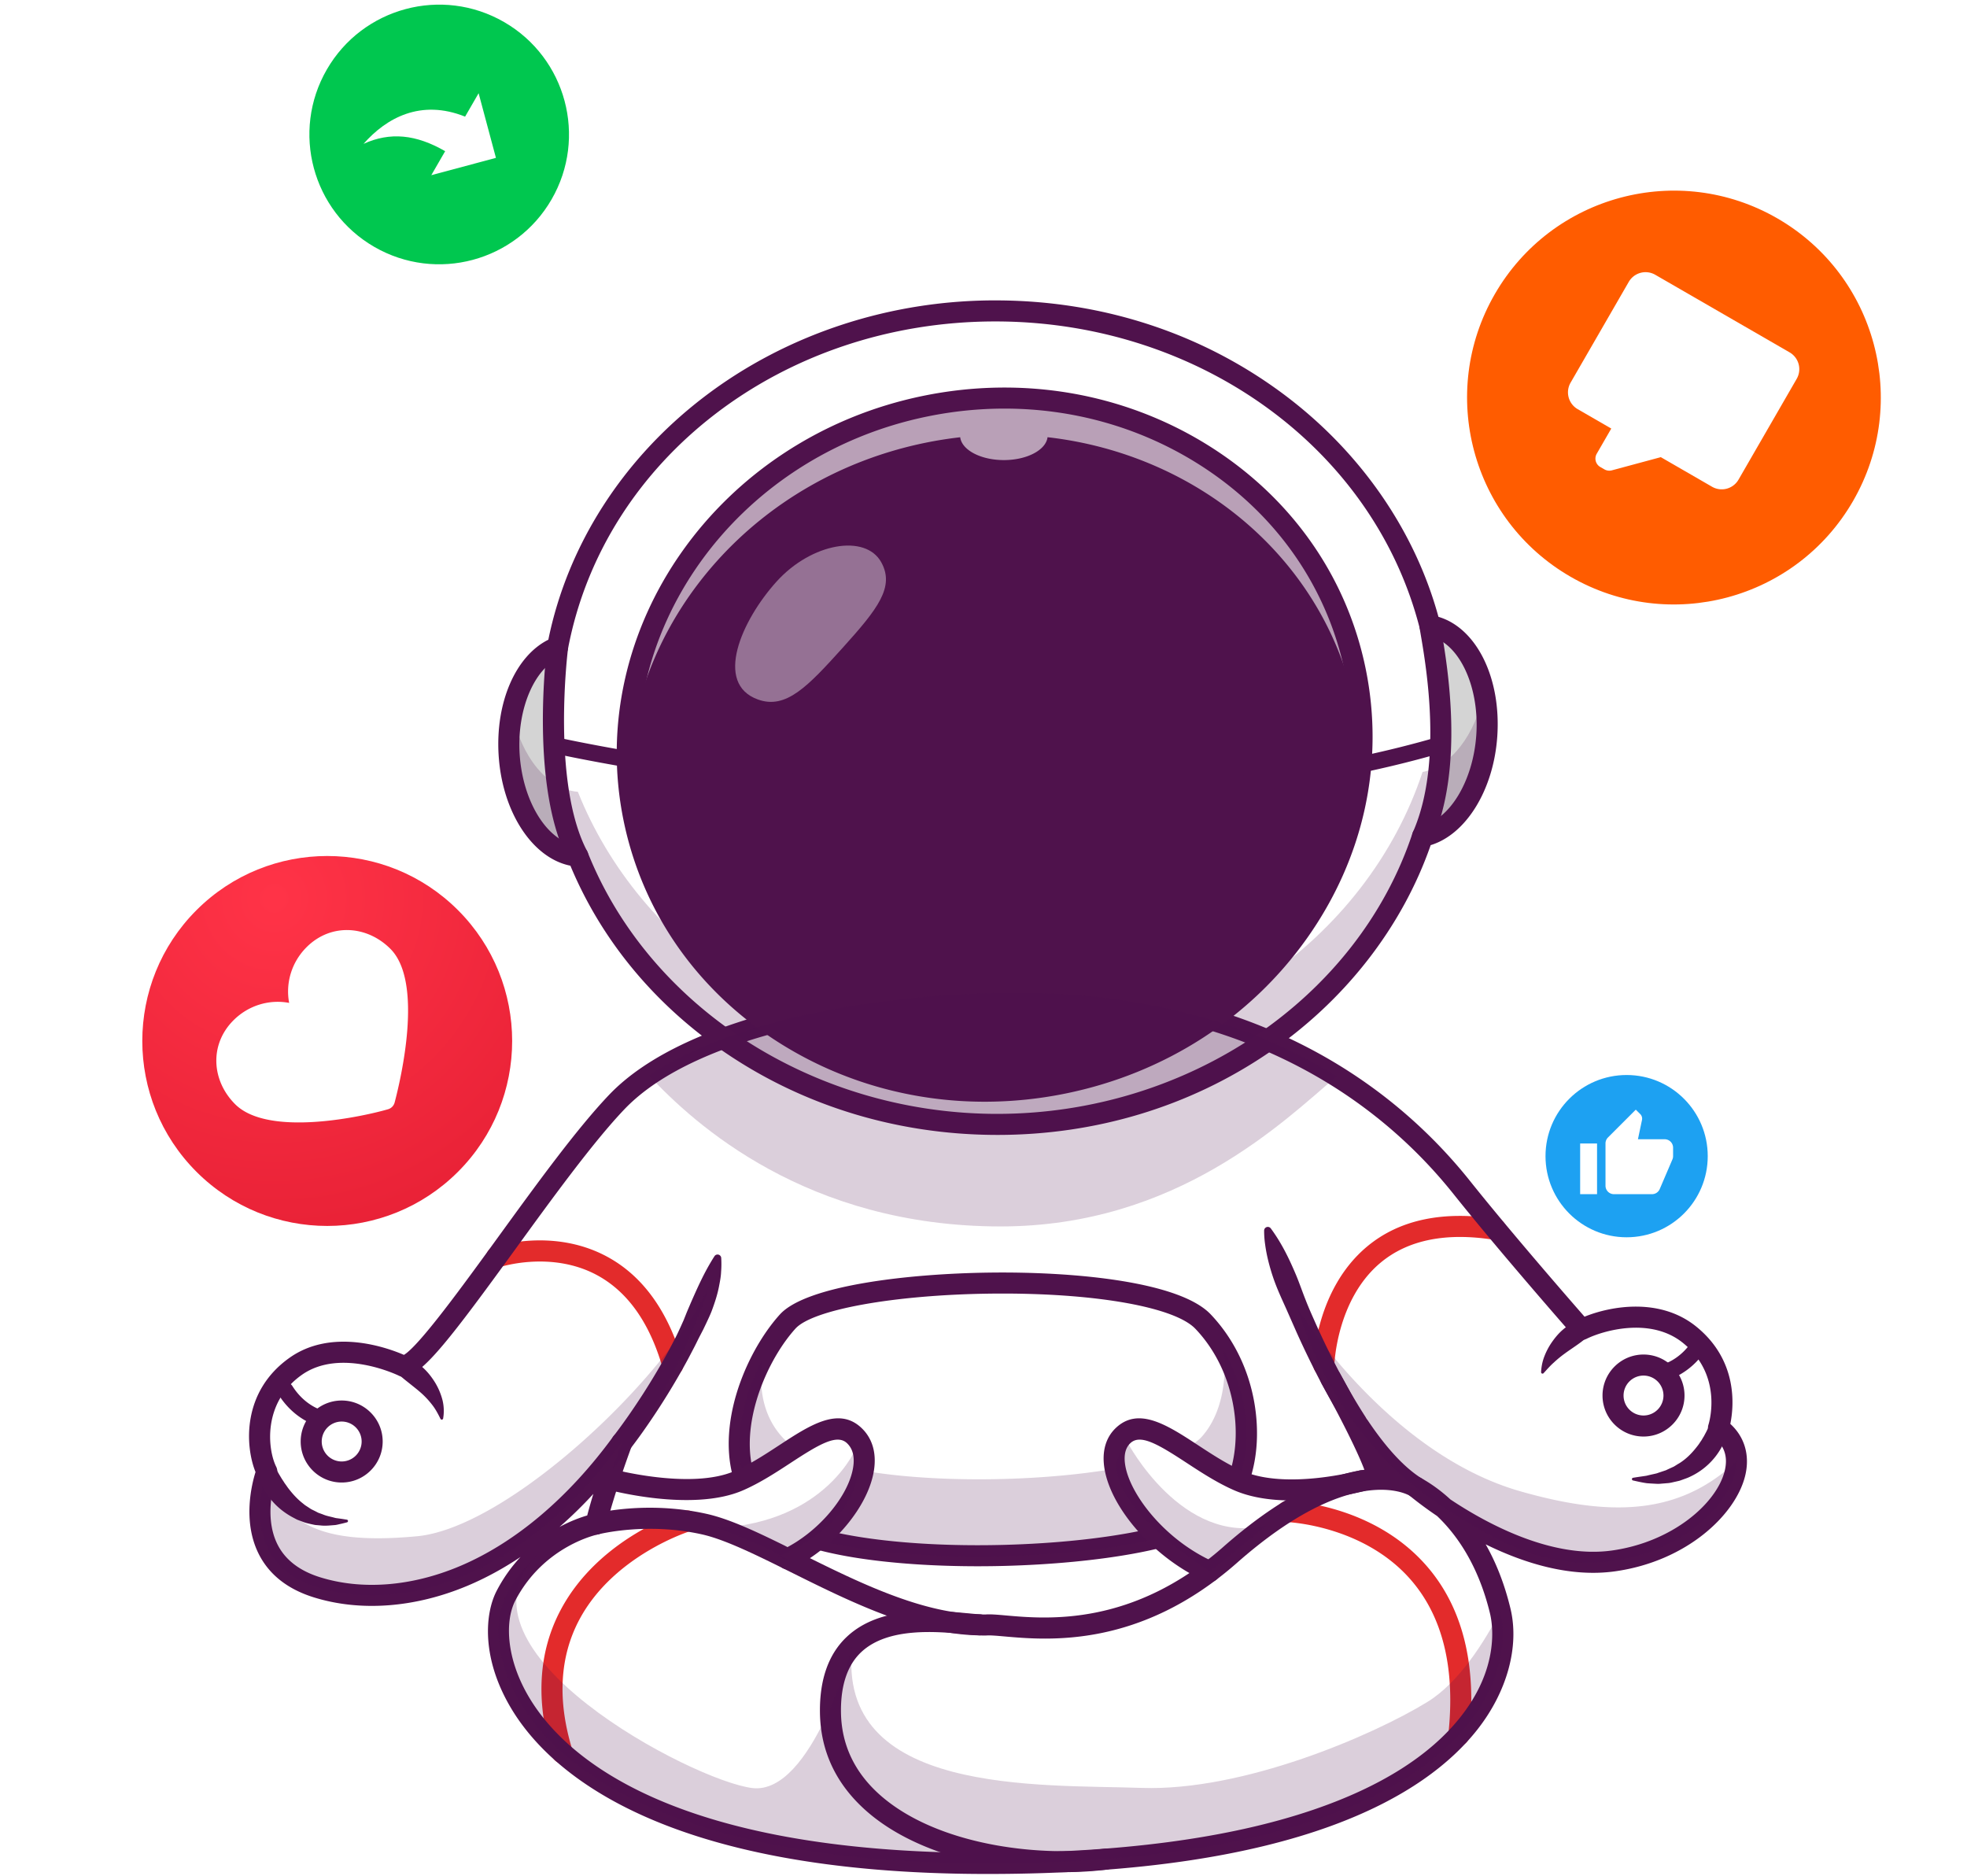 <svg width="475" height="453" fill="none" xmlns="http://www.w3.org/2000/svg"><path d="M414.983 344.759s4.341-15.166-6.986-22.49c-8.6-5.56-20.957-3.81-26.037-1.271 0 0-17.331-19.688-28.985-34.297a117.844 117.844 0 00-30.185-26.834c-17.591-10.937-42.701-20.267-77.554-20.165-32.509.096-68.48 6.403-88.542 19.95-2.972 2-5.595 4.161-7.805 6.485-17.147 18.025-44.455 62.484-51.44 63.755 0 0-15.242-7.622-26.038 0s-9.526 20.324-6.986 25.405c0 0-.374.991-.769 2.604-1.454 5.939-3.138 20.35 12.835 25.341 20.322 6.352 49.529-1.905 73.662-34.919-.082.217-1.162 3.139-2.476 7.012-1.289 3.849-2.807 8.637-3.779 12.664 0 0-7.321 1.398-14.257 7.635l-.032.031c-2.666 2.401-5.277 5.526-7.392 9.553-7.621 14.538 4.445 64.714 116.218 64.714 111.557 0 128.221-42.389 123.864-60.865-.006-.038-.019-.069-.025-.107-1.981-8.219-5.106-14.418-8.471-19.042a40.708 40.708 0 00-5.207-5.913c8.903 5.982 25.39 15.053 40.988 12.888 17.203-2.389 29.727-14.551 29.74-24.053-.003-3.133-1.35-5.972-4.341-8.081zM82.511 355.41a7.358 7.358 0 01-7.361-7.356 7.363 7.363 0 017.361-7.362 7.363 7.363 0 017.361 7.362 7.357 7.357 0 01-7.361 7.356zm314.373-11.095a7.362 7.362 0 010-14.724 7.362 7.362 0 010 14.724z" fill="#fff"/><path d="M345.3 151.062c-11.007-43.071-53.047-75.417-103.604-75.984-53.476-.6-98.225 34.562-107.043 81.17-7.416 2.825-12.472 13.512-11.705 25.909.824 13.344 8.101 23.89 16.597 24.555 14.896 37.353 53.888 64.25 99.949 64.767 48.931.549 90.556-28.843 104.035-69.549 7.95-1.502 14.626-11.598 15.505-24.263.942-13.595-5.139-25.183-13.734-26.605z" fill="#fff"/><path d="M171.845 116.253a2.857 2.857 0 100-5.714 2.857 2.857 0 000 5.714z" fill="#fff"/><path d="M135.774 425.76a2.542 2.542 0 01-2.427-1.796c-4.056-13.226-3.355-25.107 2.085-35.316 9.299-17.452 28.989-23.581 29.822-23.835a2.54 2.54 0 011.475 4.863c-.193.059-18.555 5.82-26.832 21.398-4.763 8.964-5.333 19.528-1.692 31.4a2.542 2.542 0 01-2.431 3.286zm216.515-4.281a2.541 2.541 0 01-2.529-2.811c1.7-15.832-1.355-28.359-9.081-37.237-11.488-13.199-29.705-13.918-29.887-13.923a2.541 2.541 0 01-2.461-2.615c.042-1.401 1.217-2.513 2.609-2.463.834.023 20.552.752 33.533 15.623 8.72 9.989 12.198 23.837 10.339 41.158a2.542 2.542 0 01-2.523 2.268zm-32.605-89.348h-.058a2.537 2.537 0 01-2.483-2.591c.016-.737.519-18.158 12.991-28.565 7.801-6.507 18.419-8.733 31.556-6.622a2.542 2.542 0 01-.807 5.018c-11.606-1.868-20.847-.023-27.466 5.482-10.696 8.897-11.192 24.639-11.196 24.796a2.54 2.54 0 01-2.537 2.482zm-157.225.003a2.543 2.543 0 01-2.441-1.842c-3.146-10.993-8.554-18.574-16.075-22.531-11.016-5.798-23.093-1.862-23.213-1.822a2.544 2.544 0 01-3.217-1.596 2.538 2.538 0 011.588-3.217c.573-.194 14.176-4.687 27.152 2.108 8.825 4.621 15.1 13.255 18.65 25.66a2.54 2.54 0 01-2.444 3.24z" fill="#E32B2B"/><path d="M238.438 452.47c-79.019 0-105.883-24.911-114.864-39.762-7.367-12.183-6.546-23.058-3.603-28.67a37.034 37.034 0 015.726-8.104c-4.178 2.796-8.463 5.124-12.813 6.95-12.672 5.321-25.864 6.308-37.145 2.783-6.404-2.002-10.906-5.607-13.383-10.717-3.757-7.753-1.581-16.544-.65-19.526-2.488-6.141-3.412-19.38 8.245-27.61 10.314-7.28 23.751-2.344 27.593-.677 3.727-2.238 14.223-16.698 22.743-28.435 9.307-12.823 18.932-26.082 26.767-34.317 18.97-19.941 64.745-27.128 98.179-27.225h.57c58.582 0 91.685 26.056 109.161 47.956 9.698 12.155 23.514 28.038 27.678 32.798 6.408-2.588 18.222-4.684 26.96 2.378 10.142 8.199 9.113 19.257 8.244 23.508 3.47 3.164 4.775 7.635 3.588 12.519-2.281 9.388-14.095 20.671-31.497 23.087-10.966 1.52-22.178-2.1-31.166-6.522 2.373 4.174 4.481 9.27 5.978 15.477 2.209 9.153-.782 20.093-8 29.262-12.519 15.897-43.204 34.847-118.311 34.847zm-88.274-106.702a2.541 2.541 0 012.378 3.429c-.042.113-4.245 11.388-6.174 19.395a2.542 2.542 0 01-1.994 1.901c-.122.023-12.98 2.698-19.904 15.905-2.512 4.792-2.42 13.972 3.451 23.68 8.427 13.935 33.99 37.31 110.517 37.31 31.903 0 58.363-3.5 78.647-10.404 16.272-5.539 28.274-13.111 35.669-22.504 9.282-11.789 7.745-22.061 7.054-24.927-2.861-11.851-8.201-19.174-12.776-23.515-3.938-2.664-6.403-4.726-6.718-4.993a2.54 2.54 0 012.874-4.159c1.969 1.093 4.449 2.742 7.061 5.15 8.656 5.77 24.4 14.363 38.986 12.337 14.629-2.032 25.347-11.385 27.259-19.254.851-3.503-.148-6.29-2.971-8.283a2.542 2.542 0 01-.951-2.861c.149-.47 3.607-11.828-6.167-19.731-7.916-6.4-19.507-2.873-23.305-.974a2.54 2.54 0 01-3.042-.593c-.173-.197-17.507-19.904-29.068-34.391-16.777-21.027-48.639-46.045-105.19-46.045h-.554l-.008-2.541.008 2.541c-32.433.093-76.647 6.865-94.512 25.646-7.603 7.99-17.554 21.702-26.337 33.799-15.382 21.192-22.084 29.902-26.49 30.702a2.535 2.535 0 01-1.59-.227c-.136-.068-14.035-6.834-23.437-.197-9.552 6.744-8.243 18.066-6.178 22.193.319.637.355 1.379.1 2.044-.032.087-3.42 9.25.137 16.556 1.844 3.784 5.314 6.495 10.314 8.057 10.14 3.171 22.095 2.241 33.664-2.617 13.455-5.649 26.317-16.503 37.195-31.39a2.542 2.542 0 012.052-1.039zm-6.88 14.935a107.014 107.014 0 01-8.172 7.982c2.778-1.497 5.189-2.338 6.691-2.777a130.96 130.96 0 011.481-5.205z" fill="#4F124C"/><path d="M383.022 323.036c-.124.143-.362.325-.558.489l-.634.491c-.43.32-.867.637-1.314.942-.883.625-1.799 1.221-2.685 1.879a27.605 27.605 0 00-2.59 2.135c-.872.761-1.619 1.634-2.474 2.563l-.017.019a.344.344 0 01-.597-.248c.053-1.285.315-2.602.795-3.826a16.238 16.238 0 011.866-3.494c.761-1.082 1.622-2.105 2.626-2.96a12.727 12.727 0 011.595-1.169c.281-.176.576-.332.875-.485.314-.152.593-.273.996-.414a2.285 2.285 0 012.49 3.647l-.374.431zm-284.437 4.858c.433.178.737.331 1.079.519.322.189.648.378.951.592.615.418 1.188.891 1.727 1.403 1.083 1.018 2 2.223 2.784 3.506a15.693 15.693 0 011.735 4.163c.355 1.463.4 2.994.149 4.411a.34.34 0 01-.64.092l-.013-.026c-.616-1.252-1.216-2.365-1.993-3.356a20.63 20.63 0 00-2.493-2.709c-.904-.822-1.866-1.564-2.813-2.322l-1.422-1.134c-.449-.381-.977-.789-1.324-1.147l-.251-.259a2.302 2.302 0 012.524-3.733zm137.924 66.961h-.034c-15.219-.2-31.32-8.205-45.526-15.269-8.12-4.036-15.788-7.849-21.441-9.111-13.387-2.984-24.849-.053-24.964-.023a2.538 2.538 0 01-3.102-1.809 2.54 2.54 0 011.803-3.103c.513-.136 12.72-3.289 27.368-.023 6.255 1.394 13.828 5.159 22.597 9.519 13.719 6.822 29.27 14.554 43.33 14.739a2.54 2.54 0 01-.031 5.08z" fill="#4F124C"/><path d="M190.204 319.091c10.339-11.432 87.61-13.338 100.311 0 12.701 13.338 13.478 35.305 4.445 45.306-11.855 13.127-91.837 15.879-108.597 2.191-14.607-11.929-6.155-36.443 3.841-47.497z" fill="#fff"/><path d="M236.146 378.172c-20.19 0-42.666-2.49-51.391-9.615-5.138-4.197-8.142-10.227-8.686-17.441-.966-12.798 5.672-26.456 12.249-33.729 6.394-7.07 31.257-9.87 50.605-10.118 20.943-.28 45.966 2.234 53.43 10.071 6.382 6.702 10.311 15.744 11.065 25.46.729 9.377-1.668 17.868-6.575 23.301-7.206 7.979-32.763 11.423-54.278 11.987a245.28 245.28 0 01-6.419.084zm5.981-65.843c-1.037 0-2.082.007-3.137.02-23.019.296-42.745 3.849-46.903 8.447-6.059 6.7-11.766 19.136-10.951 29.938.443 5.874 2.743 10.546 6.833 13.888 6.965 5.688 28.853 9.052 54.465 8.388 24.922-.654 45.747-4.894 50.64-10.314 7.817-8.656 7.598-29.254-4.4-41.851-4.919-5.166-23.421-8.516-46.547-8.516zm-93.958 34.407c2.479-3.227 4.876-6.707 7.126-10.193a166.946 166.946 0 006.35-10.746l1.445-2.759c.475-.922.906-1.863 1.335-2.807l.636-1.416.578-1.439c.378-.961.804-1.902 1.199-2.852 1.666-3.782 3.305-7.486 5.682-11.193l.014-.022a.888.888 0 011.631.421 24.697 24.697 0 01-.029 3.333c-.042 1.117-.245 2.188-.454 3.261-.388 2.164-1.08 4.226-1.837 6.263-.396 1.011-.865 1.986-1.325 2.965l-.701 1.464-.746 1.437c-.504.954-.955 1.935-1.455 2.887l-1.498 2.86a171.72 171.72 0 01-10.134 16.437 126.742 126.742 0 01-3.828 5.242 2.54 2.54 0 11-4.024-3.101l.035-.042z" fill="#4F124C"/><path d="M256.886 452.034c-16.26 0-35.527-4.202-47.479-14.603-7.428-6.464-11.264-14.498-11.401-23.878-.116-8.093 2.107-14.305 6.611-18.463 8.168-7.542 21.317-6.296 29.172-5.554 1.863.175 3.47.326 4.268.275 1.229-.085 2.856.062 4.916.244 9.926.874 30.581 2.696 52.423-16.552 17.041-15.016 29.531-18.726 37.499-18.902-2.272-2.489-4.561-5.451-6.852-8.873a2.541 2.541 0 014.22-2.828c4.439 6.627 8.758 11.312 12.838 13.927.172.103.278.177.321.208a2.54 2.54 0 01-2.817 4.225c-.075-.047-.149-.093-.223-.141-1.281-.721-14.862-7.391-41.629 16.195-23.476 20.687-45.597 18.738-56.227 17.8-1.77-.156-3.298-.288-4.133-.235-1.207.082-2.918-.082-5.084-.286-7.013-.663-18.748-1.774-25.249 4.23-3.397 3.137-5.072 8.068-4.976 14.657.114 7.875 3.362 14.643 9.654 20.119 13.474 11.724 37.41 14.84 53.947 12.774a2.55 2.55 0 012.836 2.207 2.54 2.54 0 01-2.206 2.836c-3.243.404-6.76.618-10.429.618z" fill="#4F124C"/><path d="M306.878 296.599c2.651 3.587 4.486 7.426 6.134 11.339.813 1.959 1.495 3.973 2.281 5.944.763 1.982 1.646 3.91 2.502 5.85a216.54 216.54 0 005.547 11.416 148.37 148.37 0 006.353 10.891l.024.037a2.542 2.542 0 01-.764 3.511 2.538 2.538 0 01-3.509-.764 154.406 154.406 0 01-6.598-11.305 223.152 223.152 0 01-5.686-11.701l-2.62-5.937c-.888-1.972-1.802-3.937-2.568-5.959a48.174 48.174 0 01-1.879-6.221 34.625 34.625 0 01-.586-3.232 22.936 22.936 0 01-.241-3.343.892.892 0 011.61-.526z" fill="#4F124C"/><path d="M332.739 359.673a2.54 2.54 0 01-2.517-2.229c-.42-3.389-7.008-16.112-11.061-23.338a2.54 2.54 0 114.431-2.486c1.123 2.002 10.994 19.714 11.672 25.2a2.54 2.54 0 01-2.525 2.853z" fill="#4F124C"/><path d="M295.477 325.919c.959 8.2-.896 16.136-5.278 20.988-10.837 11.997-83.942 14.514-99.26 2.003-6.317-5.158-7.911-12.892-6.876-20.677-6.468 12.261-9.119 29.245 2.284 38.558 16.76 13.688 96.742 10.936 108.597-2.19 7.656-8.479 8.261-25.552.533-38.682zm-147.799 29.414a275.388 275.388 0 012.476-7.011c-24.133 33.014-53.34 41.271-73.662 34.919-15.972-4.993-14.289-19.404-12.835-25.342 6.433 7.673 9.936 15.574 37.056 13.027 22.228-2.089 61.252-39.049 70.792-61.1-.298 1.023-7.055 23.474-23.827 45.507zm271.646-2.496c-.013 9.501-12.536 21.664-29.741 24.053-15.597 2.165-26.845-3.859-40.988-12.888-19.66-12.551-30.681-32.553-35.291-48.188 0 0 21.612 35.062 53.822 44.256 21.772 6.215 38.346 5.806 52.198-7.233z" opacity=".2" fill="#4F124C"/><path d="M169.125 359.54c3.305-.226 6.522-.83 9.276-2.023 11.562-5.01 21.724-16.654 27.846-10.938 5.866 5.478-.744 22.6-13.665 28.528m116.734-15.434c-3.569-.194-7.134-.817-10.224-2.156-11.562-5.01-21.723-16.654-27.845-10.938-6.19 5.779 1.358 20.364 14.062 29.057" fill="#fff"/><path d="M292.117 381.993c-.344 0-.693-.07-1.028-.219-11.999-5.32-22.699-17.214-24.36-27.08-.702-4.166.262-7.615 2.787-9.972 5.503-5.139 12.444-.593 19.793 4.219 3.478 2.278 7.074 4.632 10.796 6.245 10.593 4.589 27.956-.072 28.131-.119a2.54 2.54 0 011.343 4.899c-.78.216-19.252 5.187-31.494-.119-4.121-1.785-8.072-4.373-11.559-6.656-6.817-4.463-11.129-7.011-13.544-4.756-1.236 1.154-1.655 2.977-1.245 5.414 1.207 7.165 9.736 18.103 21.41 23.278a2.541 2.541 0 01-1.03 4.866zm-101.913-3.073a2.54 2.54 0 01-1.106-4.828c8.42-4.062 15.859-12.796 16.936-19.881.385-2.529-.128-4.473-1.523-5.775-2.415-2.253-6.728.294-13.544 4.757-3.486 2.282-7.439 4.87-11.559 6.655-12.24 5.306-32.153-.035-32.996-.266a2.54 2.54 0 011.337-4.901c.189.053 19.039 5.099 29.638.505 3.721-1.613 7.317-3.966 10.795-6.244 7.349-4.813 14.291-9.357 19.793-4.22 2.657 2.481 3.722 6.026 3.079 10.253-1.324 8.714-9.815 18.899-19.751 23.693a2.511 2.511 0 01-1.099.252z" fill="#4F124C"/><path d="M272.29 348.308s13.205 25.043 33.593 20.019c0 0-10.829 9.021-13.766 11.124 0 .001-31.682-19.887-19.827-31.143zm-65.413 1.023s-7.159 18.205-33.533 19.583c0 0 7.062 2.616 14.284 6.194 7.222 3.579.198.728.198.728s23.074-8.298 19.051-26.505z" opacity=".2" fill="#4F124C"/><path d="M396.884 346.852c-5.459 0-9.9-4.442-9.9-9.901 0-5.458 4.441-9.9 9.9-9.9 5.458 0 9.899 4.442 9.899 9.9 0 5.459-4.441 9.901-9.899 9.901zm0-14.719a4.824 4.824 0 00-4.819 4.82 4.823 4.823 0 004.819 4.819 4.824 4.824 0 004.819-4.819 4.825 4.825 0 00-4.819-4.82z" fill="#4F124C"/><path d="M401.726 333.391a1.968 1.968 0 01-.42-3.892c.205-.047 4.4-1.068 7.478-5.937a1.969 1.969 0 013.328 2.103c-4.013 6.345-9.731 7.63-9.972 7.683a2.086 2.086 0 01-.414.043zm15.498 11.894c-.038.232-.074.387-.109.549-.036.168-.072.33-.118.48-.09.307-.171.619-.282.909a15.287 15.287 0 01-.73 1.726 16.199 16.199 0 01-2.041 3.123 16.663 16.663 0 01-5.869 4.504c-.546.277-1.136.458-1.705.671-.287.098-.568.214-.858.295l-.88.202c-.587.124-1.162.288-1.751.347l-1.759.144c-.58.071-1.162.029-1.74-.006a56.114 56.114 0 01-1.715-.111c-1.13-.161-2.242-.416-3.326-.661a.333.333 0 01-.249-.395.329.329 0 01.265-.252l.039-.007c1.096-.193 2.168-.32 3.218-.489a51.346 51.346 0 011.549-.364l.764-.172c.254-.052.493-.169.74-.241l1.454-.487c.245-.065.463-.205.693-.306l.681-.313.676-.307c.218-.114.421-.257.631-.383.408-.273.847-.482 1.232-.772 1.592-1.093 2.867-2.5 3.994-3.982.291-.363.522-.777.799-1.152.139-.189.236-.404.361-.603.12-.202.256-.395.362-.602.212-.418.454-.822.646-1.243.11-.209.203-.414.298-.621l.139-.299c.045-.099.091-.204.117-.236l.579-.709a2.211 2.211 0 013.895 1.763zM82.51 357.953c-5.458 0-9.899-4.441-9.899-9.9 0-5.459 4.441-9.9 9.9-9.9 5.458 0 9.899 4.441 9.899 9.9 0 5.459-4.441 9.9-9.9 9.9zm0-14.72a4.825 4.825 0 00-4.819 4.82 4.824 4.824 0 004.82 4.819 4.824 4.824 0 004.819-4.819 4.825 4.825 0 00-4.82-4.82z" fill="#4F124C"/><path d="M77.666 344.491c-.136 0-.272-.015-.412-.045-.241-.051-5.96-1.335-9.972-7.681a1.968 1.968 0 113.328-2.104c3.09 4.887 7.302 5.898 7.48 5.938a1.976 1.976 0 011.491 2.347 1.967 1.967 0 01-1.915 1.545zm-11.065 10.077c.17.271.402.718.62 1.088.216.394.455.775.688 1.162.224.392.5.751.728 1.14.25.374.531.725.774 1.106 1.075 1.435 2.262 2.786 3.682 3.9l.53.427c.182.136.377.248.565.375.386.237.753.527 1.164.731.413.196.83.403 1.247.624.206.121.425.201.648.274l.67.239c.884.394 1.838.539 2.801.805.242.069.486.123.733.141l.745.104c.5.067 1.007.152 1.522.234l.04.006a.33.33 0 01.03.646c-.508.131-1.022.266-1.545.382-.522.106-1.05.277-1.588.291-1.075.086-2.178.208-3.283.072l-.835-.072a4.472 4.472 0 01-.832-.119 42.7 42.7 0 01-1.656-.378c-.553-.141-1.072-.376-1.616-.567-.266-.107-.546-.192-.803-.319l-.761-.404c-2.04-1.066-3.912-2.528-5.37-4.307-.722-.892-1.39-1.829-1.928-2.841-.134-.254-.274-.503-.4-.76l-.348-.79a12.881 12.881 0 01-.582-1.737 2.284 2.284 0 014.144-1.794l.216.341z" fill="#4F124C"/><path d="M359.032 177.2c-.873 12.665-7.55 22.762-15.505 24.262 8.262-18.778 2.54-45.761 1.772-50.863 8.597 1.416 14.682 13.007 13.733 26.601zm-219.487 29.049c-8.498-.669-15.769-11.214-16.598-24.556-.76-12.4 4.291-23.082 11.707-25.91 0 0-4.278 33.049 4.891 50.466z" fill="#D4D4D4"/><path opacity=".2" d="M343.528 186.395c-13.478 40.706-55.103 70.098-104.034 69.55-46.061-.516-85.055-27.415-99.949-64.767-7.314-.572-13.719-8.471-15.889-19.169-.664 3.143-.93 6.574-.708 10.148.824 13.344 8.101 23.89 16.597 24.556 14.896 37.352 53.888 64.249 99.949 64.766 48.931.549 90.556-28.843 104.034-69.549 7.951-1.502 14.627-11.597 15.506-24.263.255-3.679-.008-7.208-.692-10.43-2.068 10.194-7.967 17.865-14.814 19.158z" fill="#4F124C"/><path d="M256.852 261.551c48.12-9.808 79.672-54.358 70.472-99.505-9.2-45.147-55.668-73.795-103.788-63.987s-79.672 54.357-70.472 99.504c9.2 45.147 55.667 73.795 103.788 63.988z" fill="#4F124C"/><path opacity=".6" d="M327.311 161.107c-9.201-45.145-55.667-73.79-103.785-63.982-44.244 9.018-74.476 47.409-71.905 88.626 2.328-37.37 31.181-70.556 71.905-78.857a96.014 96.014 0 018.348-1.318c.387 3.079 4.953 5.51 10.545 5.51 5.597 0 10.168-2.437 10.545-5.521 36.367 4.131 67.057 29.538 74.347 65.311a78.821 78.821 0 011.438 10.874 78.67 78.67 0 00-1.438-20.643z" fill="#fff"/><path d="M237.787 266.011c-17.284 0-34.108-4.663-48.762-13.697-20.206-12.457-33.863-31.725-38.454-54.254-9.466-46.445 23.035-92.426 72.448-102.498 23.906-4.872 48.173-.714 68.326 11.71 20.207 12.457 33.863 31.724 38.455 54.254 4.592 22.529-.436 45.605-14.155 64.977-13.684 19.323-34.387 32.648-58.294 37.521a98 98 0 01-19.564 1.987zm4.792-167.356c-6.149 0-12.358.624-18.546 1.885-46.669 9.513-77.39 52.805-68.484 96.506 4.307 21.139 17.143 39.23 36.141 50.943 19.05 11.744 42.008 15.671 64.646 11.057 22.637-4.615 42.227-17.215 55.162-35.479 12.899-18.215 17.63-39.888 13.323-61.026-4.307-21.139-17.144-39.232-36.141-50.943-13.845-8.535-29.753-12.942-46.101-12.942z" fill="#4F124C"/><path opacity=".4" d="M212.812 135.762c3.29 5.96-.824 11.237-9.284 20.61-8.46 9.374-13.706 14.963-20.488 12.527-10.691-3.84-3.973-19.101 4.488-28.475 8.461-9.374 21.481-11.551 25.284-4.662z" fill="#fff"/><path d="M240.86 274.026c-.465 0-.929-.003-1.395-.008-22.793-.256-44.589-6.822-63.031-18.989-17.637-11.635-30.988-27.521-38.691-46.006-9.157-1.825-16.48-12.927-17.332-26.709-.787-12.737 4.099-23.907 12.004-27.855 4.66-22.802 17.927-43.54 37.467-58.515 20.078-15.388 45.606-23.723 71.842-23.408 25.106.283 48.661 8.082 68.12 22.556 18.49 13.753 31.767 32.825 37.519 53.841 9.165 2.697 15.188 14.715 14.204 28.909-.896 12.918-7.551 23.617-16.08 26.216-6.934 19.911-20.829 37.702-39.255 50.218-19.04 12.934-41.619 19.75-65.372 19.75zm-.526-196.415c-51.205 0-94.48 33.09-103.185 79.109a2.54 2.54 0 01-1.592 1.902c-6.416 2.444-10.747 12.495-10.075 23.378.734 11.868 6.998 21.61 14.26 22.179a2.543 2.543 0 012.162 1.592c14.872 37.295 54.101 62.678 97.618 63.167.425.003.854.006 1.278.006 45.915.001 87.047-27.74 100.316-67.814a2.536 2.536 0 011.94-1.697c6.886-1.301 12.666-10.734 13.443-21.941.832-11.995-4.378-22.726-11.615-23.923a2.54 2.54 0 01-2.047-1.877c-11.007-43.068-52.609-73.529-101.172-74.074-.44-.005-.89-.007-1.331-.007z" fill="#4F124C"/><path d="M250.027 193.969c-16.391 0-31.695-.802-44.909-1.887-41.529-3.414-71.936-10.299-72.238-10.369a1.97 1.97 0 01-1.481-2.359 1.973 1.973 0 012.359-1.48c.3.068 30.485 6.901 71.747 10.289 38.018 3.121 93.484 3.874 141.841-10.259a1.969 1.969 0 011.104 3.78c-32.094 9.379-67.224 12.285-98.423 12.285z" fill="#4F124C"/><path d="M343.527 204.47a2.542 2.542 0 01-2.323-3.563c7.222-16.421 3.215-39.866 1.899-47.569-.135-.794-.245-1.435-.315-1.898a2.542 2.542 0 015.025-.754c.066.439.169 1.044.298 1.795 1.381 8.075 5.58 32.652-2.256 50.471a2.546 2.546 0 01-2.328 1.518zm-203.98 4.783a2.537 2.537 0 01-2.25-1.357c-9.437-17.921-5.342-50.592-5.164-51.974a2.54 2.54 0 015.038.651c-.042.323-4.065 32.46 4.621 48.955a2.54 2.54 0 01-2.245 3.725z" fill="#4F124C"/><path d="M322.792 259.866c-12.809 10.899-38.631 36.257-81.142 36.257-46.818 0-73.935-24.637-84.954-36.473 20.062-13.548 56.032-19.855 88.542-19.95 34.852-.102 59.963 9.229 77.554 20.166zm-84.356 190.063c-111.772 0-123.84-50.175-116.219-64.714 2.115-4.027 4.725-7.152 7.393-9.552-22.317 22.706 37.685 54.329 52.076 56.063 14.397 1.727 24.145-34.278 24.145-34.278-4.223 36.057 45.287 33.388 69.846 34.24 24.558.845 55.886-12.702 69.013-20.749 7.583-4.649 13.75-14.436 17.611-21.874 4.356 18.476-12.309 60.864-123.865 60.864z" opacity=".2" fill="#4F124C"/><g clip-path="url(#clip0_1307:23574)" filter="url(#filter0_d_1307:23574)"><g filter="url(#filter1_d_1307:23574)"><path d="M110.599 219.761c17.438 17.44 17.438 45.726 0 63.165s-45.72 17.439-63.158 0c-17.438-17.439-17.438-45.725 0-63.165 17.437-17.439 45.72-17.439 63.158 0z" fill="url(#paint0_radial_1307:23574)"/></g><path d="M94.28 229.103c8.052 8.052 2.498 31.485 1.014 37.114a2.296 2.296 0 01-1.555 1.601c-5.729 1.675-28.874 6.874-36.959-1.211-5.705-5.706-6.25-14.406-.4-20.256 3.678-3.678 8.763-5.097 13.447-4.201-.896-4.684.522-9.769 4.2-13.448 5.85-5.85 14.549-5.305 20.254.401z" fill="#fff"/></g><g filter="url(#filter2_d_1307:23574)"><path d="M373.217 279.151c0-10.818 8.769-19.589 19.587-19.589s19.588 8.771 19.588 19.589c0 10.818-8.77 19.59-19.588 19.59-10.818 0-19.587-8.772-19.587-19.59z" fill="#1DA1F2"/><path d="M404.026 277.111a2.04 2.04 0 00-2.04-2.041h-6.448l.98-4.663c.02-.102.03-.214.03-.326 0-.419-.173-.806-.449-1.082l-1.081-1.071-6.713 6.713a2.04 2.04 0 00-.602 1.449v10.203a2.04 2.04 0 002.041 2.041h9.181c.847 0 1.571-.51 1.877-1.245l3.081-7.193c.092-.235.143-.48.143-.745v-2.04zm-22.444 11.223h4.081V276.09h-4.081v12.244z" fill="#fff"/></g><g filter="url(#filter3_d_1307:23574)"><path d="M78.918 16.795c8.654-14.99 27.822-20.127 42.811-11.472 14.99 8.655 20.126 27.825 11.472 42.816-8.654 14.99-27.822 20.127-42.812 11.472-14.99-8.655-20.125-27.825-11.471-42.816z" fill="#00C74F"/><path d="M119.761 38.117l-4.182-15.61-3.265 5.655c-10.711-4.3-19.033.32-24.527 6.572 6.39-2.907 12.644-2.312 19.712 1.769l-3.346 5.796 15.608-4.182z" fill="#fff"/></g><g filter="url(#filter4_d_1307:23574)"><path d="M360.975 71.012c13.792-23.891 44.341-32.078 68.231-18.284 23.89 13.794 32.074 44.346 18.282 68.237-13.792 23.892-44.341 32.079-68.231 18.285-23.89-13.795-32.074-44.347-18.282-68.238z" fill="#FF5C00"/><g clip-path="url(#clip1_1307:23574)"><path d="M386.442 112.755a2.347 2.347 0 01-1.091-1.422c-.16-.6-.076-1.239.234-1.777l3.512-6.083-8.11-4.683a4.68 4.68 0 01-1.714-6.398l14.048-24.334a4.684 4.684 0 016.396-1.714l32.443 18.733a4.685 4.685 0 011.714 6.397l-14.048 24.334a4.68 4.68 0 01-6.397 1.714l-12.368-7.142-11.846 3.192a2.385 2.385 0 01-1.759-.232l-1.014-.585z" fill="#fff"/></g></g><defs><filter id="filter0_d_1307:23574" x="-19.928" y="152.388" width="197.896" height="197.912" filterUnits="userSpaceOnUse" color-interpolation-filters="sRGB"><feFlood flood-opacity="0" result="BackgroundImageFix"/><feColorMatrix in="SourceAlpha" values="0 0 0 0 0 0 0 0 0 0 0 0 0 0 0 0 0 0 127 0" result="hardAlpha"/><feOffset/><feGaussianBlur stdDeviation="10"/><feComposite in2="hardAlpha" operator="out"/><feColorMatrix values="0 0 0 0 0.812 0 0 0 0 0.051 0 0 0 0 0.137 0 0 0 0.25 0"/><feBlend in2="BackgroundImageFix" result="effect1_dropShadow_1307:23574"/><feBlend in="SourceGraphic" in2="effect1_dropShadow_1307:23574" result="shape"/></filter><filter id="filter1_d_1307:23574" x="34.363" y="206.682" width="89.314" height="89.324" filterUnits="userSpaceOnUse" color-interpolation-filters="sRGB"><feFlood flood-opacity="0" result="BackgroundImageFix"/><feColorMatrix in="SourceAlpha" values="0 0 0 0 0 0 0 0 0 0 0 0 0 0 0 0 0 0 127 0" result="hardAlpha"/><feOffset/><feComposite in2="hardAlpha" operator="out"/><feColorMatrix values="0 0 0 0 0.812 0 0 0 0 0.051 0 0 0 0 0.137 0 0 0 0.25 0"/><feBlend in2="BackgroundImageFix" result="effect1_dropShadow_1307:23574"/><feBlend in="SourceGraphic" in2="effect1_dropShadow_1307:23574" result="shape"/></filter><filter id="filter2_d_1307:23574" x="363.217" y="249.562" width="59.176" height="59.179" filterUnits="userSpaceOnUse" color-interpolation-filters="sRGB"><feFlood flood-opacity="0" result="BackgroundImageFix"/><feColorMatrix in="SourceAlpha" values="0 0 0 0 0 0 0 0 0 0 0 0 0 0 0 0 0 0 127 0" result="hardAlpha"/><feOffset/><feGaussianBlur stdDeviation="5"/><feComposite in2="hardAlpha" operator="out"/><feColorMatrix values="0 0 0 0 0.114 0 0 0 0 0.631 0 0 0 0 0.949 0 0 0 0.25 0"/><feBlend in2="BackgroundImageFix" result="effect1_dropShadow_1307:23574"/><feBlend in="SourceGraphic" in2="effect1_dropShadow_1307:23574" result="shape"/></filter><filter id="filter3_d_1307:23574" x="43.248" y="-30.349" width="125.623" height="125.631" filterUnits="userSpaceOnUse" color-interpolation-filters="sRGB"><feFlood flood-opacity="0" result="BackgroundImageFix"/><feColorMatrix in="SourceAlpha" values="0 0 0 0 0 0 0 0 0 0 0 0 0 0 0 0 0 0 127 0" result="hardAlpha"/><feOffset/><feGaussianBlur stdDeviation="10"/><feComposite in2="hardAlpha" operator="out"/><feColorMatrix values="0 0 0 0 0 0 0 0 0 0.78 0 0 0 0 0.31 0 0 0 0.25 0"/><feBlend in2="BackgroundImageFix" result="effect1_dropShadow_1307:23574"/><feBlend in="SourceGraphic" in2="effect1_dropShadow_1307:23574" result="shape"/></filter><filter id="filter4_d_1307:23574" x="316" y="7.751" width="176.463" height="176.475" filterUnits="userSpaceOnUse" color-interpolation-filters="sRGB"><feFlood flood-opacity="0" result="BackgroundImageFix"/><feColorMatrix in="SourceAlpha" values="0 0 0 0 0 0 0 0 0 0 0 0 0 0 0 0 0 0 127 0" result="hardAlpha"/><feOffset/><feGaussianBlur stdDeviation="10"/><feComposite in2="hardAlpha" operator="out"/><feColorMatrix values="0 0 0 0 1 0 0 0 0 0.361 0 0 0 0 0 0 0 0 0.25 0"/><feBlend in2="BackgroundImageFix" result="effect1_dropShadow_1307:23574"/><feBlend in="SourceGraphic" in2="effect1_dropShadow_1307:23574" result="shape"/></filter><clipPath id="clip0_1307:23574"><path fill="#fff" transform="rotate(-45.003 303.414 125.585)" d="M0 0h111.655v111.655H0z"/></clipPath><clipPath id="clip1_1307:23574"><path fill="#fff" transform="rotate(30.002 89.49 763.855) skewX(.005)" d="M0 0h56.193v56.196H0z"/></clipPath><radialGradient id="paint0_radial_1307:23574" cx="0" cy="0" r="1" gradientUnits="userSpaceOnUse" gradientTransform="rotate(-45.003 294.78 28.507) scale(109.079)"><stop offset=".01" stop-color="#FF3347"/><stop offset=".82" stop-color="#E72035"/><stop offset="1" stop-color="#CF0D23"/></radialGradient></defs></svg>